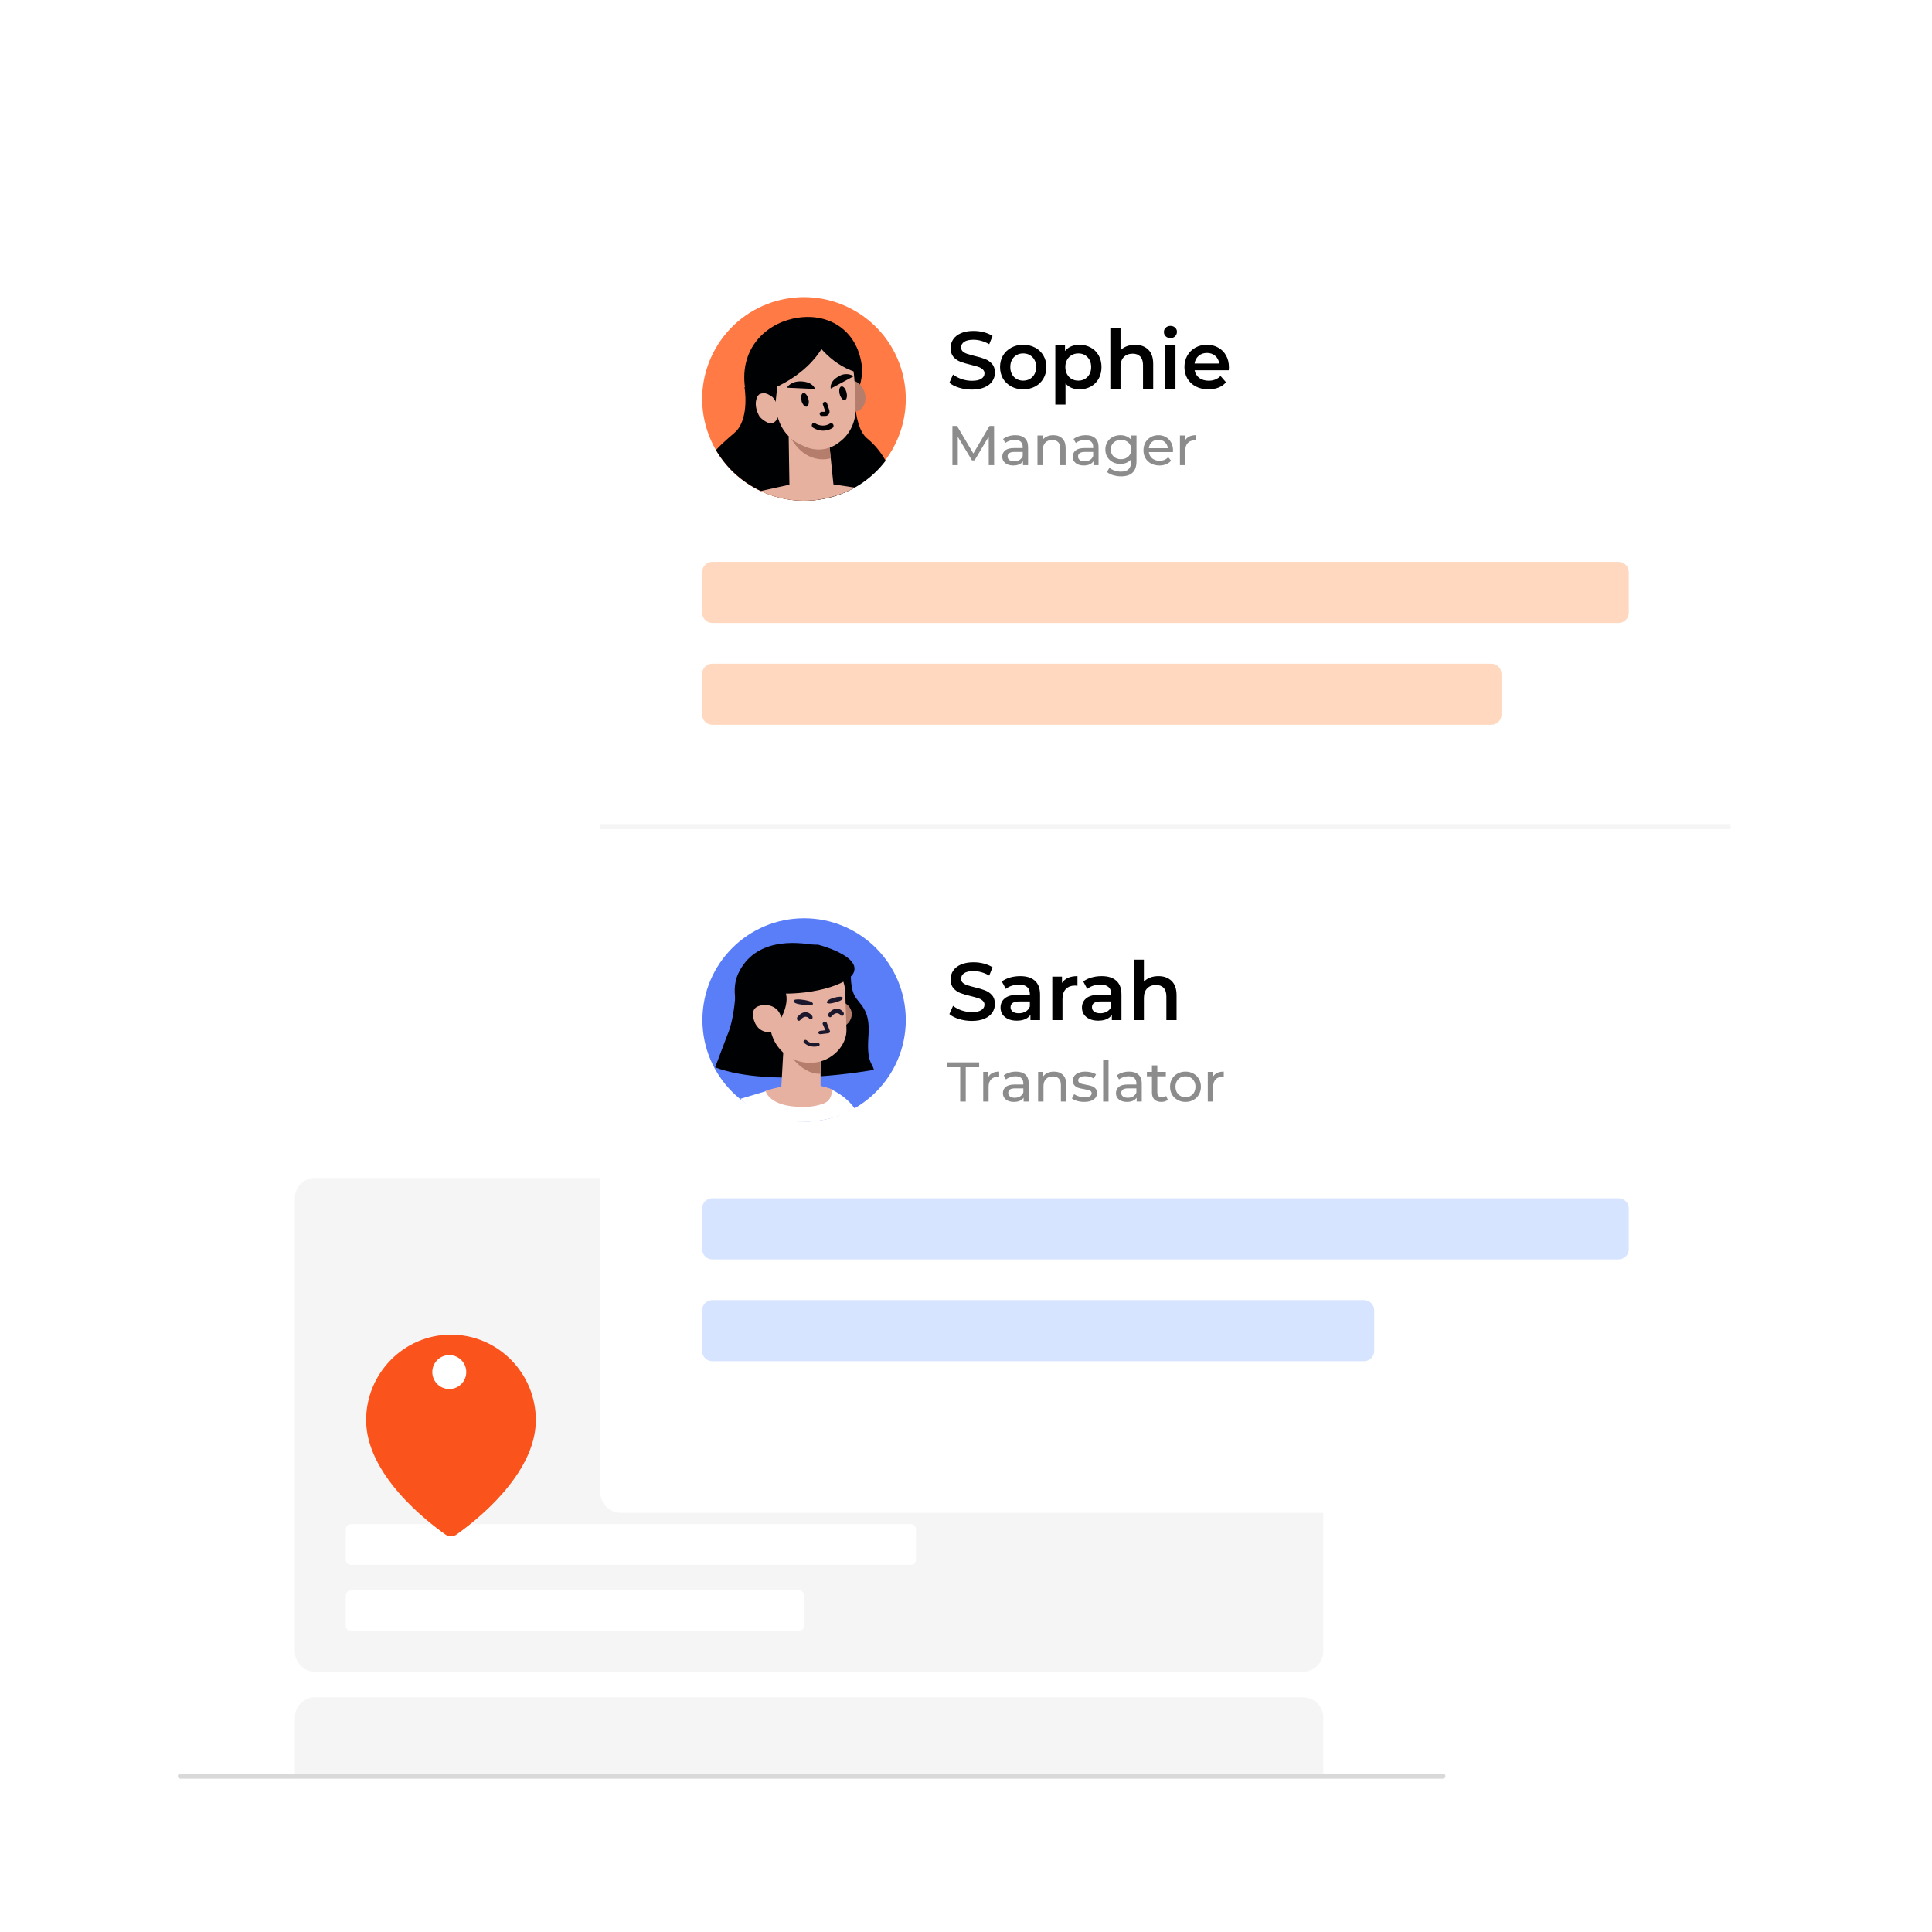 <svg width="388" height="388" viewBox="0 0 388 388" fill="none" xmlns="http://www.w3.org/2000/svg">
<g clip-path="url(#clip0)">
<g filter="url(#filter0_dd)">
<path d="M48.988 230.427C48.988 228.168 50.819 226.337 53.078 226.337H271.887C274.146 226.337 275.977 228.168 275.977 230.427V357.214H48.988V230.427Z" fill="white"/>
</g>
<path d="M59.214 240.652C59.214 238.393 61.045 236.562 63.304 236.562H261.663C263.922 236.562 265.753 238.393 265.753 240.652V331.652C265.753 333.91 263.922 335.742 261.663 335.742H63.304C61.045 335.742 59.214 333.91 59.214 331.652V240.652Z" fill="#F5F5F5"/>
<path d="M59.214 344.944C59.214 342.685 61.045 340.854 63.304 340.854H261.663C263.922 340.854 265.753 342.685 265.753 344.944V357.214H59.214V344.944Z" fill="#F5F5F5"/>
<path d="M69.439 307.112C69.439 306.548 69.896 306.09 70.461 306.09H182.933C183.497 306.09 183.955 306.548 183.955 307.112V313.247C183.955 313.812 183.497 314.27 182.933 314.27H70.461C69.896 314.27 69.439 313.812 69.439 313.247V307.112Z" fill="white"/>
<path d="M69.439 320.405C69.439 319.84 69.896 319.382 70.461 319.382H160.438C161.003 319.382 161.461 319.84 161.461 320.405V326.539C161.461 327.104 161.003 327.562 160.438 327.562H70.461C69.896 327.562 69.439 327.104 69.439 326.539V320.405Z" fill="white"/>
<g filter="url(#filter1_dd)">
<path d="M90.57 258.034C99.966 258.034 107.61 265.739 107.61 275.211C107.61 286.125 95.38 295.572 91.642 298.205C90.993 298.662 90.146 298.662 89.497 298.205C85.759 295.572 73.528 286.125 73.528 275.211C73.528 265.739 81.172 258.034 90.57 258.034Z" fill="#FA541C"/>
</g>
<path d="M93.637 275.552C93.637 277.434 92.111 278.96 90.228 278.96C88.346 278.96 86.82 277.434 86.82 275.552C86.82 273.669 88.346 272.144 90.228 272.144C92.111 272.144 93.637 273.669 93.637 275.552Z" fill="white"/>
<g filter="url(#filter2_dd)">
<path d="M120.562 43.315C120.562 41.056 122.393 39.225 124.651 39.225H343.46C345.719 39.225 347.55 41.056 347.55 43.315V289.73C347.55 291.989 345.719 293.82 343.46 293.82H124.651C122.393 293.82 120.562 291.989 120.562 289.73V43.315Z" fill="white"/>
</g>
<path fill-rule="evenodd" clip-rule="evenodd" d="M347.55 166.522H120.562V165.5H347.55V166.522Z" fill="#F5F5F5"/>
<path d="M195.177 205.029C194.294 205.029 193.438 204.903 192.609 204.653C191.791 204.402 191.142 204.069 190.662 203.655L191.398 202.002C191.868 202.374 192.44 202.678 193.116 202.918C193.803 203.148 194.49 203.262 195.177 203.262C196.028 203.262 196.661 203.126 197.075 202.853C197.5 202.58 197.713 202.22 197.713 201.773C197.713 201.446 197.593 201.179 197.353 200.972C197.124 200.754 196.83 200.584 196.47 200.465C196.11 200.345 195.619 200.208 194.997 200.056C194.125 199.848 193.416 199.641 192.871 199.434C192.336 199.226 191.873 198.905 191.48 198.469C191.099 198.022 190.908 197.422 190.908 196.669C190.908 196.036 191.076 195.464 191.415 194.951C191.763 194.428 192.282 194.014 192.969 193.708C193.667 193.402 194.518 193.25 195.521 193.25C196.219 193.25 196.906 193.337 197.582 193.512C198.258 193.687 198.842 193.937 199.333 194.264L198.662 195.917C198.16 195.622 197.636 195.398 197.091 195.246C196.546 195.094 196.017 195.017 195.505 195.017C194.665 195.017 194.037 195.159 193.623 195.442C193.219 195.725 193.018 196.102 193.018 196.571C193.018 196.898 193.132 197.165 193.361 197.373C193.602 197.58 193.901 197.744 194.261 197.863C194.621 197.983 195.112 198.12 195.734 198.272C196.584 198.469 197.283 198.676 197.828 198.894C198.373 199.102 198.837 199.423 199.218 199.859C199.611 200.296 199.807 200.885 199.807 201.626C199.807 202.259 199.632 202.832 199.284 203.344C198.945 203.856 198.428 204.265 197.729 204.571C197.031 204.877 196.18 205.029 195.177 205.029Z" fill="black"/>
<path d="M204.895 196.031C206.181 196.031 207.162 196.342 207.839 196.964C208.526 197.574 208.87 198.501 208.87 199.745V204.865H206.94V203.802C206.688 204.183 206.328 204.478 205.86 204.685C205.402 204.882 204.845 204.98 204.191 204.98C203.537 204.98 202.964 204.87 202.473 204.652C201.983 204.423 201.6 204.113 201.328 203.72C201.066 203.316 200.936 202.864 200.936 202.362C200.936 201.577 201.224 200.95 201.803 200.481C202.392 200.001 203.313 199.761 204.567 199.761H206.825V199.63C206.825 199.02 206.639 198.55 206.269 198.223C205.909 197.896 205.369 197.732 204.649 197.732C204.158 197.732 203.673 197.809 203.193 197.961C202.724 198.114 202.326 198.326 201.999 198.599L201.197 197.111C201.655 196.762 202.205 196.494 202.85 196.309C203.493 196.124 204.175 196.031 204.895 196.031ZM204.616 203.491C205.129 203.491 205.582 203.376 205.974 203.147C206.377 202.907 206.661 202.57 206.825 202.133V201.119H204.715C203.537 201.119 202.948 201.506 202.948 202.28C202.948 202.652 203.095 202.946 203.389 203.164C203.684 203.382 204.093 203.491 204.616 203.491Z" fill="black"/>
<path d="M213.277 197.405C213.866 196.489 214.903 196.031 216.385 196.031V197.978C216.211 197.945 216.053 197.929 215.911 197.929C215.115 197.929 214.494 198.163 214.046 198.632C213.599 199.09 213.375 199.756 213.375 200.628V204.865H211.33V196.129H213.277V197.405Z" fill="black"/>
<path d="M221.246 196.031C222.533 196.031 223.515 196.342 224.191 196.964C224.878 197.574 225.221 198.501 225.221 199.745V204.865H223.291V203.802C223.041 204.183 222.681 204.478 222.211 204.685C221.753 204.882 221.197 204.98 220.543 204.98C219.888 204.98 219.316 204.87 218.825 204.652C218.334 204.423 217.953 204.113 217.68 203.72C217.418 203.316 217.287 202.864 217.287 202.362C217.287 201.577 217.576 200.95 218.154 200.481C218.743 200.001 219.664 199.761 220.919 199.761H223.177V199.63C223.177 199.02 222.991 198.55 222.62 198.223C222.26 197.896 221.721 197.732 221.001 197.732C220.51 197.732 220.024 197.809 219.545 197.961C219.075 198.114 218.678 198.326 218.35 198.599L217.549 197.111C218.007 196.762 218.558 196.494 219.201 196.309C219.844 196.124 220.526 196.031 221.246 196.031ZM220.968 203.491C221.48 203.491 221.933 203.376 222.326 203.147C222.73 202.907 223.013 202.57 223.177 202.133V201.119H221.066C219.888 201.119 219.299 201.506 219.299 202.28C219.299 202.652 219.447 202.946 219.741 203.164C220.036 203.382 220.445 203.491 220.968 203.491Z" fill="black"/>
<path d="M232.639 196.031C233.74 196.031 234.623 196.353 235.289 196.996C235.953 197.639 236.287 198.594 236.287 199.859V204.865H234.242V200.121C234.242 199.357 234.062 198.784 233.702 198.403C233.342 198.01 232.829 197.814 232.164 197.814C231.412 197.814 230.817 198.043 230.381 198.501C229.944 198.948 229.727 199.597 229.727 200.448V204.865H227.682V192.726H229.727V197.143C230.064 196.783 230.479 196.51 230.97 196.325C231.471 196.129 232.027 196.031 232.639 196.031Z" fill="black"/>
<path d="M192.834 214.33H190.135V213.352H196.647V214.33H193.948V221.225H192.834V214.33Z" fill="#8C8C8C"/>
<path d="M198.494 216.265C198.682 215.92 198.959 215.657 199.326 215.477C199.694 215.297 200.14 215.208 200.664 215.208V216.254C200.605 216.246 200.522 216.242 200.417 216.242C199.832 216.242 199.371 216.418 199.034 216.771C198.704 217.115 198.539 217.61 198.539 218.256V221.225H197.459V215.264H198.494V216.265Z" fill="#8C8C8C"/>
<path d="M204.043 215.208C204.868 215.208 205.498 215.41 205.933 215.815C206.375 216.22 206.596 216.823 206.596 217.626V221.225H205.573V220.437C205.393 220.715 205.134 220.928 204.797 221.079C204.466 221.221 204.073 221.292 203.616 221.292C202.948 221.292 202.412 221.131 202.007 220.809C201.609 220.487 201.411 220.062 201.411 219.538C201.411 219.013 201.602 218.593 201.985 218.278C202.367 217.956 202.974 217.794 203.807 217.794H205.516V217.581C205.516 217.115 205.381 216.76 205.111 216.512C204.842 216.265 204.444 216.141 203.919 216.141C203.567 216.141 203.222 216.201 202.885 216.321C202.547 216.433 202.262 216.587 202.03 216.782L201.58 215.972C201.888 215.725 202.255 215.538 202.682 215.41C203.109 215.275 203.563 215.208 204.043 215.208ZM203.796 220.46C204.208 220.46 204.564 220.37 204.864 220.19C205.164 220.003 205.381 219.74 205.516 219.403V218.57H203.852C202.937 218.57 202.48 218.878 202.48 219.493C202.48 219.792 202.596 220.028 202.828 220.201C203.06 220.374 203.383 220.46 203.796 220.46Z" fill="#8C8C8C"/>
<path d="M211.664 215.208C212.422 215.208 213.022 215.428 213.464 215.871C213.914 216.306 214.139 216.947 214.139 217.794V221.225H213.059V217.918C213.059 217.34 212.921 216.906 212.643 216.613C212.366 216.321 211.968 216.175 211.451 216.175C210.866 216.175 210.405 216.348 210.067 216.692C209.73 217.03 209.561 217.517 209.561 218.154V221.225H208.481V215.264H209.516V216.164C209.734 215.856 210.026 215.62 210.393 215.455C210.769 215.29 211.192 215.208 211.664 215.208Z" fill="#8C8C8C"/>
<path d="M217.735 221.292C217.247 221.292 216.779 221.229 216.329 221.101C215.879 220.966 215.526 220.797 215.271 220.595L215.721 219.74C215.983 219.927 216.302 220.078 216.677 220.19C217.052 220.303 217.431 220.359 217.813 220.359C218.758 220.359 219.23 220.089 219.23 219.549C219.23 219.369 219.166 219.227 219.039 219.122C218.911 219.016 218.75 218.942 218.556 218.897C218.368 218.844 218.098 218.788 217.746 218.728C217.265 218.653 216.872 218.566 216.565 218.469C216.264 218.372 216.006 218.206 215.789 217.974C215.571 217.742 215.463 217.416 215.463 216.996C215.463 216.456 215.688 216.024 216.138 215.702C216.587 215.372 217.191 215.208 217.948 215.208C218.345 215.208 218.743 215.257 219.14 215.354C219.537 215.451 219.863 215.583 220.119 215.747L219.658 216.602C219.17 216.287 218.597 216.13 217.937 216.13C217.479 216.13 217.13 216.204 216.891 216.355C216.651 216.505 216.531 216.703 216.531 216.951C216.531 217.146 216.599 217.299 216.734 217.412C216.869 217.524 217.033 217.607 217.228 217.659C217.431 217.712 217.712 217.772 218.072 217.839C218.552 217.922 218.938 218.012 219.23 218.109C219.53 218.199 219.785 218.357 219.995 218.582C220.205 218.807 220.31 219.122 220.31 219.526C220.31 220.066 220.077 220.498 219.613 220.82C219.155 221.135 218.529 221.292 217.735 221.292Z" fill="#8C8C8C"/>
<path d="M221.546 212.879H222.626V221.225H221.546V212.879Z" fill="#8C8C8C"/>
<path d="M226.746 215.208C227.57 215.208 228.2 215.41 228.636 215.815C229.077 216.22 229.299 216.823 229.299 217.626V221.225H228.276V220.437C228.096 220.715 227.837 220.928 227.5 221.079C227.169 221.221 226.776 221.292 226.319 221.292C225.651 221.292 225.115 221.131 224.71 220.809C224.313 220.487 224.114 220.062 224.114 219.538C224.114 219.013 224.305 218.593 224.688 218.278C225.07 217.956 225.678 217.794 226.51 217.794H228.219V217.581C228.219 217.115 228.085 216.76 227.815 216.512C227.545 216.265 227.147 216.141 226.622 216.141C226.27 216.141 225.925 216.201 225.588 216.321C225.25 216.433 224.965 216.587 224.733 216.782L224.283 215.972C224.59 215.725 224.958 215.538 225.385 215.41C225.813 215.275 226.266 215.208 226.746 215.208ZM226.499 220.46C226.911 220.46 227.267 220.37 227.567 220.19C227.867 220.003 228.085 219.74 228.219 219.403V218.57H226.555C225.64 218.57 225.183 218.878 225.183 219.493C225.183 219.792 225.298 220.028 225.531 220.201C225.764 220.374 226.086 220.46 226.499 220.46Z" fill="#8C8C8C"/>
<path d="M234.537 220.876C234.379 221.011 234.184 221.116 233.952 221.191C233.72 221.258 233.479 221.292 233.232 221.292C232.632 221.292 232.167 221.131 231.837 220.809C231.507 220.486 231.342 220.025 231.342 219.425V216.152H230.33V215.264H231.342V213.959H232.422V215.264H234.132V216.152H232.422V219.38C232.422 219.702 232.501 219.95 232.658 220.122C232.823 220.295 233.056 220.381 233.356 220.381C233.686 220.381 233.967 220.287 234.199 220.1L234.537 220.876Z" fill="#8C8C8C"/>
<path d="M238.085 221.292C237.493 221.292 236.96 221.161 236.488 220.899C236.015 220.636 235.644 220.276 235.374 219.819C235.112 219.354 234.98 218.829 234.98 218.244C234.98 217.659 235.112 217.138 235.374 216.681C235.644 216.216 236.015 215.856 236.488 215.601C236.96 215.338 237.493 215.208 238.085 215.208C238.678 215.208 239.206 215.338 239.671 215.601C240.143 215.856 240.511 216.216 240.773 216.681C241.043 217.138 241.178 217.659 241.178 218.244C241.178 218.829 241.043 219.354 240.773 219.819C240.511 220.276 240.143 220.636 239.671 220.899C239.206 221.161 238.678 221.292 238.085 221.292ZM238.085 220.347C238.467 220.347 238.809 220.262 239.108 220.089C239.416 219.909 239.656 219.661 239.828 219.346C240.001 219.024 240.087 218.656 240.087 218.244C240.087 217.832 240.001 217.468 239.828 217.153C239.656 216.831 239.416 216.584 239.108 216.411C238.809 216.238 238.467 216.152 238.085 216.152C237.702 216.152 237.358 216.238 237.05 216.411C236.75 216.584 236.51 216.831 236.33 217.153C236.158 217.468 236.071 217.832 236.071 218.244C236.071 218.656 236.158 219.024 236.33 219.346C236.51 219.661 236.75 219.909 237.05 220.089C237.358 220.262 237.702 220.347 238.085 220.347Z" fill="#8C8C8C"/>
<path d="M243.593 216.265C243.78 215.92 244.058 215.657 244.426 215.477C244.793 215.297 245.239 215.208 245.764 215.208V216.254C245.704 216.246 245.621 216.242 245.517 216.242C244.932 216.242 244.471 216.418 244.133 216.771C243.803 217.115 243.638 217.61 243.638 218.256V221.225H242.559V215.264H243.593V216.265Z" fill="#8C8C8C"/>
<path d="M195.177 78.242C194.294 78.242 193.438 78.117 192.609 77.866C191.791 77.615 191.142 77.283 190.662 76.868L191.398 75.216C191.868 75.587 192.44 75.892 193.116 76.132C193.803 76.361 194.49 76.475 195.177 76.475C196.028 76.475 196.661 76.339 197.075 76.066C197.5 75.794 197.713 75.434 197.713 74.987C197.713 74.659 197.593 74.392 197.353 74.185C197.124 73.967 196.83 73.798 196.47 73.678C196.11 73.558 195.619 73.422 194.997 73.269C194.125 73.062 193.416 72.855 192.871 72.647C192.336 72.44 191.873 72.118 191.48 71.682C191.099 71.235 190.908 70.635 190.908 69.882C190.908 69.25 191.076 68.677 191.415 68.165C191.763 67.641 192.282 67.227 192.969 66.921C193.667 66.616 194.518 66.463 195.521 66.463C196.219 66.463 196.906 66.551 197.582 66.725C198.258 66.9 198.842 67.15 199.333 67.478L198.662 69.13C198.16 68.835 197.636 68.612 197.091 68.459C196.546 68.307 196.017 68.23 195.505 68.23C194.665 68.23 194.037 68.372 193.623 68.656C193.219 68.939 193.018 69.316 193.018 69.784C193.018 70.112 193.132 70.379 193.361 70.586C193.602 70.793 193.901 70.957 194.261 71.077C194.621 71.197 195.112 71.333 195.734 71.486C196.584 71.682 197.283 71.889 197.828 72.107C198.373 72.315 198.837 72.636 199.218 73.073C199.611 73.509 199.807 74.098 199.807 74.84C199.807 75.472 199.632 76.045 199.284 76.557C198.945 77.07 198.428 77.479 197.729 77.784C197.031 78.09 196.18 78.242 195.177 78.242Z" fill="black"/>
<path d="M205.483 78.193C204.6 78.193 203.803 78.002 203.095 77.621C202.385 77.239 201.829 76.71 201.426 76.034C201.033 75.347 200.837 74.572 200.837 73.71C200.837 72.849 201.033 72.08 201.426 71.404C201.829 70.728 202.385 70.199 203.095 69.817C203.803 69.435 204.6 69.244 205.483 69.244C206.377 69.244 207.178 69.435 207.888 69.817C208.596 70.199 209.148 70.728 209.54 71.404C209.943 72.08 210.145 72.849 210.145 73.71C210.145 74.572 209.943 75.347 209.54 76.034C209.148 76.71 208.596 77.239 207.888 77.621C207.178 78.002 206.377 78.193 205.483 78.193ZM205.483 76.443C206.236 76.443 206.857 76.192 207.348 75.69C207.839 75.188 208.084 74.528 208.084 73.71C208.084 72.893 207.839 72.233 207.348 71.731C206.857 71.229 206.236 70.978 205.483 70.978C204.73 70.978 204.109 71.229 203.618 71.731C203.137 72.233 202.898 72.893 202.898 73.71C202.898 74.528 203.137 75.188 203.618 75.69C204.109 76.192 204.73 76.443 205.483 76.443Z" fill="black"/>
<path d="M216.78 69.244C217.631 69.244 218.388 69.43 219.054 69.801C219.73 70.171 220.259 70.695 220.641 71.371C221.022 72.047 221.213 72.827 221.213 73.71C221.213 74.594 221.022 75.379 220.641 76.066C220.259 76.743 219.73 77.266 219.054 77.637C218.388 78.008 217.631 78.193 216.78 78.193C215.602 78.193 214.67 77.8 213.982 77.015V81.252H211.938V69.343H213.884V70.488C214.223 70.073 214.637 69.763 215.128 69.555C215.63 69.348 216.18 69.244 216.78 69.244ZM216.551 76.443C217.303 76.443 217.92 76.192 218.4 75.69C218.89 75.188 219.136 74.528 219.136 73.71C219.136 72.893 218.89 72.233 218.4 71.731C217.92 71.229 217.303 70.978 216.551 70.978C216.06 70.978 215.618 71.093 215.226 71.322C214.833 71.54 214.522 71.856 214.293 72.271C214.064 72.685 213.95 73.165 213.95 73.71C213.95 74.256 214.064 74.736 214.293 75.15C214.522 75.565 214.833 75.886 215.226 76.115C215.618 76.334 216.06 76.443 216.551 76.443Z" fill="black"/>
<path d="M227.946 69.244C229.047 69.244 229.931 69.566 230.596 70.21C231.261 70.853 231.594 71.807 231.594 73.073V78.079H229.549V73.334C229.549 72.571 229.369 71.998 229.01 71.617C228.65 71.224 228.136 71.028 227.472 71.028C226.719 71.028 226.124 71.257 225.689 71.715C225.252 72.162 225.034 72.811 225.034 73.661V78.079H222.989V65.94H225.034V70.357C225.372 69.997 225.787 69.724 226.278 69.539C226.779 69.343 227.335 69.244 227.946 69.244Z" fill="black"/>
<path d="M234.024 69.343H236.069V78.079H234.024V69.343ZM235.055 67.903C234.684 67.903 234.373 67.788 234.122 67.559C233.872 67.32 233.746 67.025 233.746 66.676C233.746 66.327 233.872 66.038 234.122 65.809C234.373 65.569 234.684 65.449 235.055 65.449C235.426 65.449 235.737 65.564 235.987 65.793C236.238 66.011 236.364 66.289 236.364 66.627C236.364 66.987 236.238 67.292 235.987 67.543C235.747 67.783 235.436 67.903 235.055 67.903Z" fill="black"/>
<path d="M246.802 73.76C246.802 73.901 246.791 74.103 246.77 74.365H239.915C240.035 75.008 240.346 75.521 240.848 75.903C241.36 76.274 241.993 76.459 242.745 76.459C243.705 76.459 244.496 76.143 245.117 75.51L246.213 76.77C245.821 77.239 245.325 77.593 244.725 77.833C244.125 78.073 243.449 78.193 242.696 78.193C241.736 78.193 240.892 78.002 240.16 77.621C239.429 77.239 238.863 76.71 238.459 76.034C238.066 75.347 237.87 74.572 237.87 73.71C237.87 72.86 238.061 72.097 238.443 71.42C238.835 70.733 239.375 70.199 240.062 69.817C240.749 69.435 241.523 69.244 242.385 69.244C243.236 69.244 243.994 69.435 244.659 69.817C245.335 70.188 245.859 70.717 246.23 71.404C246.611 72.08 246.802 72.865 246.802 73.76ZM242.385 70.88C241.731 70.88 241.175 71.077 240.717 71.469C240.27 71.851 239.997 72.364 239.899 73.007H244.856C244.769 72.375 244.501 71.862 244.054 71.469C243.607 71.077 243.051 70.88 242.385 70.88Z" fill="black"/>
<path d="M198.57 93.416L198.559 87.68L195.713 92.46H195.196L192.35 87.713V93.416H191.271V85.543H192.193L195.477 91.076L198.716 85.543H199.638L199.65 93.416H198.57Z" fill="#8C8C8C"/>
<path d="M203.914 87.398C204.739 87.398 205.369 87.601 205.804 88.006C206.246 88.411 206.467 89.014 206.467 89.817V93.416H205.444V92.628C205.264 92.906 205.005 93.12 204.668 93.269C204.337 93.412 203.944 93.483 203.487 93.483C202.819 93.483 202.283 93.322 201.878 93C201.481 92.677 201.282 92.254 201.282 91.729C201.282 91.204 201.473 90.784 201.856 90.469C202.238 90.147 202.846 89.985 203.678 89.985H205.387V89.772C205.387 89.307 205.252 88.951 204.983 88.703C204.713 88.456 204.315 88.332 203.79 88.332C203.438 88.332 203.093 88.392 202.756 88.512C202.418 88.624 202.133 88.778 201.901 88.973L201.451 88.163C201.759 87.916 202.126 87.728 202.553 87.601C202.981 87.466 203.435 87.398 203.914 87.398ZM203.667 92.651C204.079 92.651 204.436 92.561 204.735 92.381C205.035 92.194 205.252 91.931 205.387 91.594V90.761H203.723C202.808 90.761 202.351 91.069 202.351 91.684C202.351 91.984 202.467 92.22 202.699 92.392C202.931 92.565 203.255 92.651 203.667 92.651Z" fill="#8C8C8C"/>
<path d="M211.536 87.398C212.293 87.398 212.892 87.62 213.335 88.062C213.785 88.497 214.01 89.138 214.01 89.985V93.416H212.93V90.109C212.93 89.532 212.791 89.097 212.514 88.804C212.237 88.512 211.839 88.366 211.322 88.366C210.737 88.366 210.276 88.538 209.938 88.883C209.601 89.221 209.432 89.708 209.432 90.345V93.416H208.353V87.455H209.387V88.354C209.605 88.047 209.898 87.811 210.265 87.646C210.64 87.481 211.063 87.398 211.536 87.398Z" fill="#8C8C8C"/>
<path d="M218.065 87.398C218.891 87.398 219.52 87.601 219.955 88.006C220.398 88.411 220.619 89.014 220.619 89.817V93.416H219.595V92.628C219.415 92.906 219.156 93.12 218.819 93.269C218.49 93.412 218.096 93.483 217.638 93.483C216.971 93.483 216.435 93.322 216.03 93C215.633 92.677 215.434 92.254 215.434 91.729C215.434 91.204 215.625 90.784 216.007 90.469C216.39 90.147 216.997 89.985 217.829 89.985H219.539V89.772C219.539 89.307 219.404 88.951 219.134 88.703C218.864 88.456 218.467 88.332 217.942 88.332C217.59 88.332 217.244 88.392 216.907 88.512C216.57 88.624 216.285 88.778 216.052 88.973L215.602 88.163C215.91 87.916 216.277 87.728 216.705 87.601C217.132 87.466 217.586 87.398 218.065 87.398ZM217.818 92.651C218.231 92.651 218.587 92.561 218.886 92.381C219.187 92.194 219.404 91.931 219.539 91.594V90.761H217.874C216.96 90.761 216.502 91.069 216.502 91.684C216.502 91.984 216.619 92.22 216.851 92.392C217.084 92.565 217.406 92.651 217.818 92.651Z" fill="#8C8C8C"/>
<path d="M228.241 87.455V92.606C228.241 93.648 227.982 94.417 227.465 94.912C226.947 95.414 226.175 95.665 225.148 95.665C224.585 95.665 224.05 95.586 223.539 95.429C223.029 95.279 222.617 95.062 222.302 94.777L222.82 93.944C223.097 94.184 223.438 94.372 223.843 94.507C224.255 94.649 224.679 94.72 225.114 94.72C225.811 94.72 226.325 94.555 226.655 94.225C226.992 93.896 227.161 93.393 227.161 92.718V92.246C226.906 92.553 226.592 92.786 226.216 92.943C225.849 93.093 225.447 93.168 225.013 93.168C224.443 93.168 223.926 93.048 223.461 92.808C223.004 92.561 222.644 92.22 222.381 91.785C222.118 91.343 221.987 90.84 221.987 90.278C221.987 89.715 222.118 89.217 222.381 88.782C222.644 88.34 223.004 87.998 223.461 87.758C223.926 87.519 224.443 87.398 225.013 87.398C225.463 87.398 225.879 87.481 226.261 87.646C226.651 87.811 226.97 88.055 227.217 88.377V87.455H228.241ZM225.137 92.224C225.526 92.224 225.875 92.141 226.183 91.976C226.497 91.811 226.741 91.582 226.914 91.29C227.094 90.99 227.184 90.653 227.184 90.278C227.184 89.7 226.992 89.236 226.61 88.883C226.228 88.523 225.737 88.343 225.137 88.343C224.529 88.343 224.034 88.523 223.652 88.883C223.269 89.236 223.078 89.7 223.078 90.278C223.078 90.653 223.164 90.99 223.337 91.29C223.517 91.582 223.76 91.811 224.068 91.976C224.383 92.141 224.739 92.224 225.137 92.224Z" fill="#8C8C8C"/>
<path d="M235.579 90.469C235.579 90.551 235.571 90.66 235.557 90.795H230.72C230.788 91.32 231.016 91.744 231.406 92.066C231.803 92.381 232.295 92.538 232.88 92.538C233.591 92.538 234.165 92.299 234.601 91.819L235.197 92.516C234.927 92.831 234.589 93.071 234.184 93.236C233.787 93.401 233.341 93.483 232.846 93.483C232.216 93.483 231.657 93.356 231.17 93.101C230.683 92.838 230.304 92.475 230.034 92.01C229.771 91.545 229.641 91.02 229.641 90.435C229.641 89.858 229.767 89.337 230.023 88.872C230.285 88.407 230.642 88.047 231.092 87.792C231.549 87.53 232.062 87.398 232.632 87.398C233.202 87.398 233.708 87.53 234.151 87.792C234.601 88.047 234.949 88.407 235.197 88.872C235.451 89.337 235.579 89.869 235.579 90.469ZM232.632 88.309C232.115 88.309 231.679 88.467 231.328 88.782C230.982 89.097 230.78 89.509 230.72 90.019H234.544C234.484 89.517 234.278 89.108 233.926 88.793C233.58 88.471 233.15 88.309 232.632 88.309Z" fill="#8C8C8C"/>
<path d="M238 88.456C238.187 88.111 238.465 87.848 238.832 87.668C239.199 87.488 239.646 87.398 240.17 87.398V88.444C240.11 88.437 240.028 88.433 239.923 88.433C239.338 88.433 238.877 88.609 238.539 88.962C238.209 89.307 238.045 89.802 238.045 90.446V93.416H236.965V87.455H238V88.456Z" fill="#8C8C8C"/>
<path d="M141.012 114.888C141.012 113.758 141.927 112.843 143.057 112.843H325.057C326.187 112.843 327.102 113.758 327.102 114.888V123.067C327.102 124.197 326.187 125.112 325.057 125.112H143.057C141.927 125.112 141.012 124.197 141.012 123.067V114.888Z" fill="#FFD8BF"/>
<path d="M141.012 242.697C141.012 241.567 141.927 240.652 143.057 240.652H325.057C326.187 240.652 327.102 241.567 327.102 242.697V250.876C327.102 252.006 326.187 252.921 325.057 252.921H143.057C141.927 252.921 141.012 252.006 141.012 250.876V242.697Z" fill="#D6E4FF"/>
<path d="M141.012 135.337C141.012 134.207 141.927 133.292 143.057 133.292H299.495C300.625 133.292 301.54 134.207 301.54 135.337V143.517C301.54 144.647 300.625 145.562 299.495 145.562H143.057C141.927 145.562 141.012 144.647 141.012 143.517V135.337Z" fill="#FFD8BF"/>
<path d="M141.012 263.146C141.012 262.016 141.927 261.101 143.057 261.101H273.933C275.063 261.101 275.978 262.016 275.978 263.146V271.326C275.978 272.456 275.063 273.371 273.933 273.371H143.057C141.927 273.371 141.012 272.456 141.012 271.326V263.146Z" fill="#D6E4FF"/>
<path d="M166.755 99.871C177.66 96.949 184.134 85.738 181.21 74.832C178.288 63.925 167.078 57.453 156.171 60.376C145.265 63.298 138.793 74.508 141.715 85.415C144.638 96.321 155.848 102.794 166.755 99.871Z" fill="#FF7A45"/>
<path d="M166.883 99.867C171.255 98.71 175.117 96.129 177.859 92.533C176.904 90.788 175.62 89.246 174.078 87.99C171.042 85.403 171.62 76.392 171.62 76.392L160.763 73.048L149.518 77.78C149.518 77.78 150.544 83.611 147.892 86.562C147.394 87.099 145.498 88.507 143.781 90.388C146.065 94.278 149.561 97.311 153.734 99.023C157.907 100.735 162.526 101.032 166.883 99.867Z" fill="#000103"/>
<path d="M158.559 98.702L158.391 87.756C158.391 87.756 160.181 87.935 161.799 88.015C163.415 88.094 164.575 87.273 165.196 88.129L166.302 86.806L167.531 98.782L167.625 99.135L158.669 99.085C158.6 98.969 158.562 98.837 158.559 98.702Z" fill="#E7B1A0"/>
<path d="M166.835 92.035C166.835 92.035 161.551 93.816 158.336 87.029H166.356L166.835 92.035Z" fill="#B57D6B"/>
<path d="M149.529 77.112C150.126 83.759 157.49 87.749 163.858 86.799C167.257 86.302 174.018 79.694 173.029 73.096C172.038 66.499 166.734 62.902 160.36 63.787C154.444 64.608 148.828 69.295 149.529 77.112Z" fill="#000103"/>
<path d="M168.834 79.865C168.944 80.471 169.192 81.043 169.56 81.537C169.891 81.986 170.343 82.331 170.864 82.532C171.33 82.711 171.845 82.711 172.312 82.532C172.784 82.339 173.175 81.987 173.416 81.537C173.692 81.024 173.828 80.447 173.81 79.865C173.792 79.251 173.636 78.648 173.351 78.104C173.089 77.581 172.694 77.135 172.207 76.81C171.78 76.523 171.267 76.391 170.754 76.437C170.426 76.474 170.113 76.594 169.844 76.785C169.56 76.989 169.325 77.254 169.157 77.561C168.972 77.898 168.851 78.266 168.799 78.646C168.743 79.055 168.753 79.47 168.829 79.875L168.834 79.865Z" fill="#B57D6B"/>
<path d="M154.117 75.745C154.613 78.895 155.447 81.983 156.604 84.955C157.045 86.002 157.691 86.951 158.505 87.746C159.302 88.524 160.253 89.127 161.297 89.517L161.689 89.696C162.822 90.201 164.073 90.382 165.302 90.219C166.523 90.053 167.674 89.546 168.621 88.756C169.557 88.061 170.324 87.163 170.864 86.129C171.427 85.065 171.752 83.892 171.82 82.691C171.867 79.53 171.683 76.371 171.267 73.237C171.267 73.237 170.551 63.585 161.301 65.132C152.051 66.68 154.117 75.745 154.117 75.745Z" fill="#E7B1A0"/>
<path d="M166.222 67.446C166.222 67.446 164.332 75.029 152.559 79.099C152.559 79.099 149.798 66.595 158.803 64.321C158.784 64.276 163.172 62.545 166.222 67.446Z" fill="#000103"/>
<path d="M163.53 68.287C163.53 68.287 167.177 73.989 173.173 75.029C173.173 75.029 172.541 64.754 162.511 64.038C162.516 64.073 163.953 62.943 163.53 68.287Z" fill="#000103"/>
<path d="M160.958 80.477C161.036 80.793 161.178 81.089 161.375 81.347C161.437 81.442 161.519 81.522 161.616 81.579C161.712 81.637 161.82 81.672 161.933 81.681C162.112 81.681 162.257 81.537 162.341 81.303C162.435 81.014 162.456 80.707 162.406 80.407C162.375 80.215 162.325 80.027 162.257 79.845C162.192 79.669 162.107 79.502 162.002 79.347C161.92 79.222 161.815 79.112 161.694 79.024C161.603 78.956 161.494 78.919 161.38 78.919C161.33 78.923 161.28 78.937 161.235 78.96C161.189 78.983 161.149 79.015 161.117 79.054C161.034 79.153 160.976 79.271 160.948 79.397C160.909 79.56 160.894 79.728 160.903 79.895C160.91 80.086 160.939 80.276 160.988 80.462L160.958 80.477Z" fill="#000103"/>
<path d="M168.63 79.148C168.709 79.464 168.851 79.76 169.048 80.019C169.108 80.114 169.191 80.193 169.287 80.251C169.385 80.309 169.493 80.343 169.605 80.352C169.784 80.352 169.928 80.208 170.013 79.974C170.1 79.684 170.116 79.376 170.058 79.079C170.028 78.886 169.978 78.698 169.909 78.516C169.845 78.341 169.76 78.174 169.655 78.019C169.573 77.893 169.467 77.784 169.347 77.695C169.252 77.631 169.138 77.599 169.024 77.606C168.972 77.609 168.922 77.623 168.877 77.646C168.832 77.669 168.793 77.701 168.76 77.74C168.676 77.839 168.619 77.957 168.59 78.083C168.552 78.246 168.537 78.414 168.545 78.581C168.553 78.773 168.581 78.963 168.63 79.148Z" fill="#000103"/>
<path d="M165.555 80.716C165.607 80.698 165.662 80.69 165.717 80.694C165.773 80.697 165.827 80.712 165.876 80.736C165.925 80.761 165.97 80.795 166.006 80.837C166.043 80.878 166.07 80.927 166.088 80.979L166.584 82.497C166.587 82.52 166.587 82.543 166.584 82.566C166.605 82.688 166.598 82.813 166.564 82.931C166.53 83.05 166.471 83.16 166.39 83.253C166.312 83.344 166.213 83.416 166.104 83.465C165.994 83.514 165.874 83.539 165.754 83.537H164.993C164.889 83.525 164.793 83.476 164.724 83.399C164.654 83.321 164.615 83.221 164.615 83.116C164.615 83.012 164.654 82.912 164.724 82.834C164.793 82.756 164.889 82.707 164.993 82.696H165.763L165.267 81.248C165.249 81.194 165.242 81.137 165.247 81.081C165.253 81.024 165.27 80.97 165.296 80.92C165.324 80.87 165.361 80.826 165.405 80.791C165.449 80.756 165.5 80.73 165.555 80.716Z" fill="black"/>
<path d="M163.689 78.133L158.047 77.865C158.047 77.865 158.729 76.472 161.032 76.606C163.336 76.74 163.689 78.133 163.689 78.133Z" fill="#000103"/>
<path d="M166.839 78.044L171.456 75.556C170.988 75.268 170.446 75.122 169.896 75.135C169.346 75.148 168.811 75.32 168.357 75.631C166.481 76.675 166.839 78.044 166.839 78.044Z" fill="#000103"/>
<path d="M163.077 85.194C163.101 85.138 163.136 85.088 163.181 85.047C163.226 85.007 163.279 84.977 163.337 84.959C163.396 84.942 163.456 84.937 163.516 84.946C163.577 84.955 163.634 84.976 163.684 85.01C164.143 85.302 164.673 85.464 165.217 85.477C165.745 85.486 166.264 85.339 166.709 85.054C166.764 85.024 166.823 85.005 166.884 84.999C166.947 84.993 167.008 84.999 167.067 85.019C167.127 85.038 167.181 85.069 167.227 85.11C167.273 85.151 167.311 85.202 167.336 85.258C167.403 85.37 167.425 85.503 167.399 85.631C167.373 85.758 167.301 85.872 167.197 85.95C166.622 86.317 165.953 86.507 165.271 86.497C164.565 86.484 163.876 86.275 163.281 85.895C163.17 85.821 163.089 85.71 163.051 85.582C163.013 85.453 163.023 85.316 163.077 85.194Z" fill="black"/>
<path d="M156.435 74.407L155.644 81.91L153.081 75.591L156.435 74.407Z" fill="#000103"/>
<path d="M166.74 99.872C168.458 99.435 170.113 98.781 171.665 97.926L162.287 96.513L152.743 98.618C157.112 100.684 162.073 101.128 166.74 99.872Z" fill="#E7B1A0"/>
<path d="M151.857 81.895C151.991 82.532 152.229 83.143 152.564 83.701C153.012 84.193 153.553 84.591 154.157 84.87C154.328 84.958 154.516 85.007 154.708 85.016C154.9 85.025 155.092 84.992 155.271 84.92C155.638 84.751 155.928 84.448 156.082 84.074C156.276 83.602 156.356 83.091 156.315 82.582C156.28 82.021 156.139 81.472 155.898 80.965C155.734 80.494 155.466 80.067 155.112 79.716C154.782 79.479 154.432 79.271 154.067 79.094C153.56 78.914 153.002 78.941 152.515 79.168C152.297 79.351 152.127 79.583 152.017 79.845C151.887 80.152 151.809 80.478 151.788 80.81C151.763 81.173 151.787 81.538 151.857 81.895Z" fill="#E7B1A0"/>
<path d="M161.489 225.259C150.21 225.259 141.067 216.116 141.067 204.838C141.067 193.559 150.21 184.416 161.489 184.416C172.767 184.416 181.91 193.559 181.91 204.838C181.91 216.116 172.767 225.259 161.489 225.259Z" fill="#597EF7"/>
<path d="M170.919 194.372C170.919 194.372 170.596 197.807 171.534 199.774C172.472 201.742 174.817 202.451 174.419 207.908C174.021 213.365 175.111 213.372 175.523 214.85C175.523 214.85 154.985 218.646 143.619 214.354L146.027 207.977C147.647 204.306 147.754 198.517 147.754 198.517L155.615 194.432L170.919 194.372Z" fill="#000103"/>
<path d="M164.853 191.283C165.082 191.179 163.982 189.892 163.735 189.842C159.832 189.063 151.611 188.38 148.277 195.479C145.821 200.695 149.877 209.521 156.518 211.574C162.831 213.526 159.529 193.638 159.529 193.638L164.853 191.283Z" fill="#000103"/>
<path d="M164.749 203.786C164.735 204.334 164.906 204.869 165.243 205.322C165.578 205.775 166.062 206.127 166.633 206.331C167.205 206.537 167.839 206.587 168.453 206.474C169.068 206.363 169.636 206.094 170.086 205.704C170.537 205.312 170.849 204.816 170.983 204.277C171.117 203.738 171.067 203.182 170.84 202.678C170.613 202.174 170.217 201.745 169.706 201.445C169.194 201.145 168.586 200.989 167.962 200.995C167.548 200.998 167.137 201.073 166.752 201.215C166.366 201.357 166.014 201.564 165.715 201.822C165.417 202.082 165.177 202.389 165.012 202.726C164.846 203.064 164.757 203.423 164.749 203.786Z" fill="#B57D6B"/>
<path d="M164.824 211.637L164.787 218.106C164.779 220.38 163.31 221.6 160.974 221.603C158.975 221.601 157.111 220.608 156.887 218.717L157.459 208.53L164.824 211.637Z" fill="#E6B1A0"/>
<path d="M164.758 215.647C160.395 215.783 157.498 210.115 157.498 210.115L164.791 211.338L164.758 215.647Z" fill="#B57D6B"/>
<path d="M163.233 213.425C167.088 213.194 170.082 209.943 169.997 206.773L169.746 199.288C169.697 197.378 168.909 195.561 167.549 194.223C166.189 192.885 164.364 192.13 162.46 192.119C158.404 192.088 154.388 195.361 154.361 199.432L154.624 205.448C154.633 206.55 154.867 207.638 155.312 208.646C155.757 209.653 156.402 210.559 157.209 211.307C158.017 212.054 158.968 212.628 160.003 212.993C161.039 213.357 162.138 213.504 163.233 213.425Z" fill="#E6B1A0"/>
<path d="M157.153 198.191C159.202 200.6 156.763 204.634 156.763 204.634L150.636 198.726C150.636 198.726 155.942 196.76 157.153 198.191Z" fill="#000103"/>
<path d="M151.42 202.772C151.021 203.5 151.25 205.008 151.959 206.01C152.299 206.49 152.951 207.135 154.033 207.26C154.67 207.333 155.391 207.174 155.856 206.766C156.321 206.358 156.643 205.84 156.782 205.277C156.92 204.715 156.869 204.132 156.635 203.604C156.401 203.077 155.994 202.627 155.465 202.312C154.937 201.996 154.311 201.83 153.667 201.835C152.896 201.839 151.82 202.044 151.42 202.772Z" fill="#E6B1A0"/>
<path fill-rule="evenodd" clip-rule="evenodd" d="M165.571 205.222C165.333 205.262 165.17 205.443 165.207 205.626L165.756 206.897L164.735 207.021C164.494 207.05 164.318 207.224 164.342 207.409C164.365 207.594 164.579 207.721 164.819 207.691L166.302 207.511C166.422 207.497 166.531 207.445 166.605 207.367C166.678 207.29 166.709 207.195 166.691 207.103L166.071 205.482C166.033 205.298 165.81 205.182 165.571 205.222Z" fill="#1B172C"/>
<path d="M161.416 200.811C161.416 200.811 163.355 201.044 163.261 201.65C163.261 201.65 163.198 202.055 161.523 201.834C159.848 201.612 159.46 201.443 159.384 201.037C159.309 200.631 160.541 200.655 161.416 200.811Z" fill="#1B172C"/>
<path d="M167.582 200.349C167.582 200.349 166.007 200.732 166.051 201.332C166.051 201.332 166.101 201.739 167.474 201.386C168.848 201.032 169.238 200.755 169.253 200.409C169.267 200.065 168.32 200.148 167.582 200.349Z" fill="#1B172C"/>
<path fill-rule="evenodd" clip-rule="evenodd" d="M162.551 204.577C162.691 204.766 162.923 204.789 163.073 204.629C163.222 204.466 163.231 204.18 163.092 203.988L162.82 204.28C163.092 203.988 163.092 203.987 163.091 203.987L163.09 203.986L163.088 203.983L163.084 203.977L163.069 203.957C163.056 203.942 163.041 203.922 163.02 203.899C162.98 203.853 162.922 203.791 162.85 203.726C162.706 203.595 162.492 203.442 162.22 203.352C161.649 203.165 160.922 203.298 160.15 204.221C160.007 204.393 160.01 204.68 160.157 204.864C160.303 205.048 160.537 205.059 160.68 204.888C161.303 204.142 161.779 204.138 162.061 204.231C162.217 204.282 162.344 204.372 162.432 204.451C162.475 204.491 162.508 204.526 162.529 204.549C162.539 204.56 162.545 204.57 162.549 204.574L162.551 204.577Z" fill="#1B172C"/>
<path fill-rule="evenodd" clip-rule="evenodd" d="M168.828 203.862C168.968 204.051 169.2 204.075 169.349 203.914C169.498 203.752 169.507 203.465 169.368 203.273L169.096 203.566C169.368 203.273 169.368 203.272 169.367 203.272L169.366 203.271L169.364 203.268L169.359 203.262L169.345 203.242C169.333 203.227 169.317 203.208 169.297 203.184C169.256 203.138 169.199 203.077 169.126 203.011C168.982 202.882 168.768 202.727 168.496 202.637C167.926 202.45 167.199 202.583 166.427 203.506C166.284 203.678 166.287 203.965 166.433 204.149C166.579 204.333 166.813 204.345 166.956 204.173C167.579 203.428 168.056 203.423 168.338 203.517C168.493 203.568 168.62 203.658 168.708 203.736C168.752 203.776 168.785 203.811 168.805 203.835C168.815 203.846 168.821 203.855 168.825 203.859L168.828 203.862Z" fill="#1B172C"/>
<path fill-rule="evenodd" clip-rule="evenodd" d="M161.493 208.93C161.338 209.056 161.324 209.269 161.463 209.404C161.814 209.746 162.269 209.993 162.774 210.116C163.28 210.238 163.819 210.233 164.33 210.1C164.531 210.047 164.651 209.861 164.596 209.683C164.543 209.505 164.337 209.404 164.136 209.456C163.76 209.554 163.363 209.558 162.991 209.468C162.618 209.377 162.284 209.196 162.025 208.944C161.886 208.809 161.649 208.803 161.493 208.93Z" fill="#1B172C"/>
<path d="M164.292 189.718C164.292 189.718 172.795 191.863 171.469 195.261C170.49 197.779 162.453 200.188 154.473 199.397C154.473 199.397 150.572 196.781 154.614 193.119C154.618 193.155 156.586 189.397 164.292 189.718Z" fill="#000103"/>
<path d="M148.725 220.664L153.83 219.133C156.893 218.962 163.734 218.622 166.593 218.622C169.453 219.848 171.188 221.856 171.7 222.706C169.997 223.728 165.164 225.667 159.446 225.259C153.729 224.85 149.916 222.025 148.725 220.664Z" fill="white"/>
<path d="M167.233 218.83C165.348 218.084 163.312 217.69 161.244 217.674C158.698 217.843 156.179 218.304 153.744 219.046C153.744 219.046 154.354 222.354 161.358 222.303C162.735 222.319 164.108 222.086 165.396 221.616C166.684 221.123 166.901 220.235 167.233 218.83Z" fill="#E6B1A0"/>
<path d="M290.292 357.213H35.696V381.753H290.292V357.213Z" fill="white"/>
<path d="M321.989 357.213H4V397.09H321.989V357.213Z" fill="white"/>
<path fill-rule="evenodd" clip-rule="evenodd" d="M35.696 356.702C35.696 356.42 35.925 356.191 36.208 356.191H289.781C290.063 356.191 290.292 356.42 290.292 356.702C290.292 356.984 290.063 357.213 289.781 357.213H36.208C35.925 357.213 35.696 356.984 35.696 356.702Z" fill="#D9D9D9"/>
</g>
<defs>
<filter id="filter0_dd" x="28.988" y="216.337" width="266.989" height="170.876" filterUnits="userSpaceOnUse" color-interpolation-filters="sRGB">
<feFlood flood-opacity="0" result="BackgroundImageFix"/>
<feColorMatrix in="SourceAlpha" type="matrix" values="0 0 0 0 0 0 0 0 0 0 0 0 0 0 0 0 0 0 127 0"/>
<feOffset dy="10"/>
<feGaussianBlur stdDeviation="10"/>
<feColorMatrix type="matrix" values="0 0 0 0 0 0 0 0 0 0 0 0 0 0 0 0 0 0 0.1 0"/>
<feBlend mode="normal" in2="BackgroundImageFix" result="effect1_dropShadow"/>
<feColorMatrix in="SourceAlpha" type="matrix" values="0 0 0 0 0 0 0 0 0 0 0 0 0 0 0 0 0 0 127 0"/>
<feOffset/>
<feGaussianBlur stdDeviation="2"/>
<feColorMatrix type="matrix" values="0 0 0 0 0 0 0 0 0 0 0 0 0 0 0 0 0 0 0.1 0"/>
<feBlend mode="normal" in2="effect1_dropShadow" result="effect2_dropShadow"/>
<feBlend mode="normal" in="SourceGraphic" in2="effect2_dropShadow" result="shape"/>
</filter>
<filter id="filter1_dd" x="53.528" y="248.034" width="74.082" height="80.514" filterUnits="userSpaceOnUse" color-interpolation-filters="sRGB">
<feFlood flood-opacity="0" result="BackgroundImageFix"/>
<feColorMatrix in="SourceAlpha" type="matrix" values="0 0 0 0 0 0 0 0 0 0 0 0 0 0 0 0 0 0 127 0"/>
<feOffset dy="10"/>
<feGaussianBlur stdDeviation="10"/>
<feColorMatrix type="matrix" values="0 0 0 0 0 0 0 0 0 0 0 0 0 0 0 0 0 0 0.1 0"/>
<feBlend mode="normal" in2="BackgroundImageFix" result="effect1_dropShadow"/>
<feColorMatrix in="SourceAlpha" type="matrix" values="0 0 0 0 0 0 0 0 0 0 0 0 0 0 0 0 0 0 127 0"/>
<feOffset/>
<feGaussianBlur stdDeviation="0.5"/>
<feColorMatrix type="matrix" values="0 0 0 0 0 0 0 0 0 0 0 0 0 0 0 0 0 0 0.2 0"/>
<feBlend mode="normal" in2="effect1_dropShadow" result="effect2_dropShadow"/>
<feBlend mode="normal" in="SourceGraphic" in2="effect2_dropShadow" result="shape"/>
</filter>
<filter id="filter2_dd" x="100.562" y="29.225" width="266.989" height="294.596" filterUnits="userSpaceOnUse" color-interpolation-filters="sRGB">
<feFlood flood-opacity="0" result="BackgroundImageFix"/>
<feColorMatrix in="SourceAlpha" type="matrix" values="0 0 0 0 0 0 0 0 0 0 0 0 0 0 0 0 0 0 127 0"/>
<feOffset dy="10"/>
<feGaussianBlur stdDeviation="10"/>
<feColorMatrix type="matrix" values="0 0 0 0 0 0 0 0 0 0 0 0 0 0 0 0 0 0 0.1 0"/>
<feBlend mode="normal" in2="BackgroundImageFix" result="effect1_dropShadow"/>
<feColorMatrix in="SourceAlpha" type="matrix" values="0 0 0 0 0 0 0 0 0 0 0 0 0 0 0 0 0 0 127 0"/>
<feOffset/>
<feGaussianBlur stdDeviation="2"/>
<feColorMatrix type="matrix" values="0 0 0 0 0 0 0 0 0 0 0 0 0 0 0 0 0 0 0.1 0"/>
<feBlend mode="normal" in2="effect1_dropShadow" result="effect2_dropShadow"/>
<feBlend mode="normal" in="SourceGraphic" in2="effect2_dropShadow" result="shape"/>
</filter>
<clipPath id="clip0">
<path d="M0 0H388V388H0V0Z" fill="white"/>
</clipPath>
</defs>
</svg>
